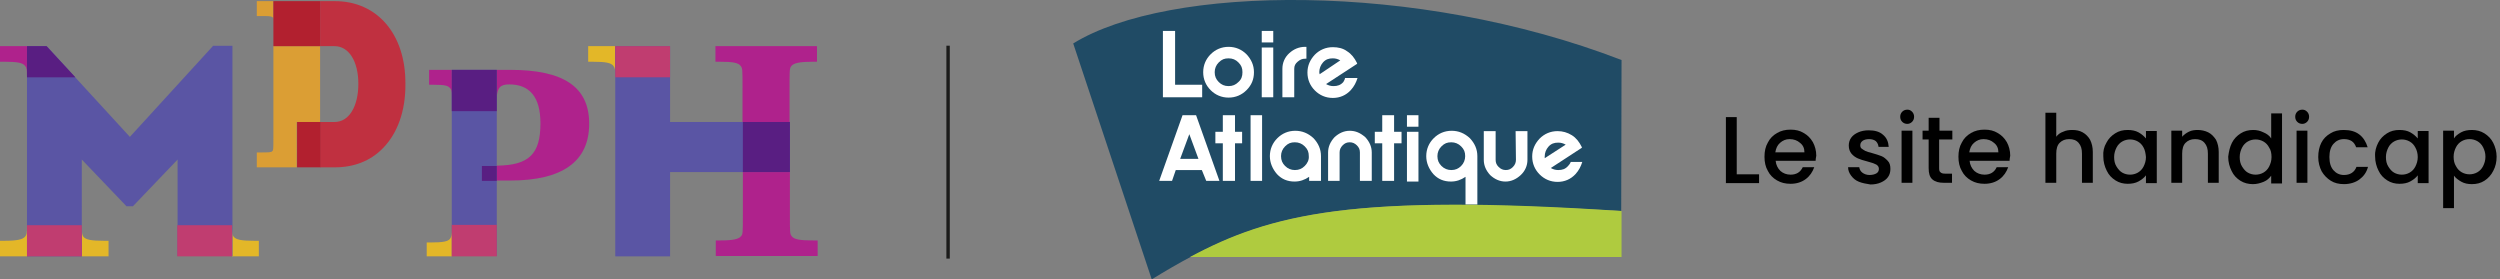 <?xml version="1.0" encoding="utf-8"?>
<!-- Generator: Adobe Illustrator 28.3.0, SVG Export Plug-In . SVG Version: 6.00 Build 0)  -->
<svg version="1.1"
	 id="Logo_x5F_Def" xmlns:svg="http://www.w3.org/2000/svg" xmlns:inkscape="http://www.inkscape.org/namespaces/inkscape" xmlns:sodipodi="http://sodipodi.sourceforge.net/DTD/sodipodi-0.dtd"
	 xmlns="http://www.w3.org/2000/svg" xmlns:xlink="http://www.w3.org/1999/xlink" x="0px" y="0px" viewBox="0 0 738.6 82.5"
	 style="enable-background:new 0 0 738.6 82.5;" xml:space="preserve">
<rect x="0" y="0" width="738.6" height="82.5" fill="#808080" stroke="none"/>
<style type="text/css">
	.st0{fill:#204B65;}
	.st1{fill:#FFFFFF;}
	.st2{fill:#AFCB3F;}
	.st3{clip-path:url(#SVGID_00000142884545141739752570000011087655795635527070_);fill:#1B1B1A;}
	.st4{fill:#E3B728;}
	.st5{fill:#5A55A4;}
	.st6{fill:#AF228C;}
	.st7{fill:#57278C;}
	.st8{fill:#DB9E34;}
	.st9{fill:#C03040;}
	.st10{fill:#591E82;}
	.st11{fill:#C03D70;}
	.st12{fill:#B2202F;}
</style>
<sodipodi:namedview  bordercolor="#000000" borderopacity="0.25" id="namedview933" inkscape:current-layer="Logo_x5F_Def" inkscape:cx="369.5514" inkscape:cy="41.921189" inkscape:deskcolor="#d1d1d1" inkscape:pagecheckerboard="0" inkscape:pageopacity="0.0" inkscape:showpageshadow="2" inkscape:window-height="901" inkscape:window-maximized="1" inkscape:window-width="1920" inkscape:window-x="-8" inkscape:window-y="-8" inkscape:zoom="1.5505286" pagecolor="#ffffff" showgrid="false">
	</sodipodi:namedview>
<g>
	<g>
		<g>
			<g id="g842" transform="translate(-43.23,-48.762)">
				<path id="path794" class="st0" d="M522.3,66.5c-60.6-23.4-134-22.2-162-4.9l23.2,69.7c33.1-20.4,55.3-25.1,138.7-20.2
					L522.3,66.5L522.3,66.5z"/>
				<g id="g798">
					<path id="path796" class="st1" d="M409.1,73c-0.8,0.8-1.7,1.2-2.9,1.2s-2.1-0.4-2.9-1.2c-0.8-0.8-1.2-1.7-1.2-2.9
						c0-1.1,0.4-2.1,1.2-2.9c0.9-0.9,1.7-1.2,2.9-1.2s2.1,0.4,2.9,1.2c0.9,0.9,1.2,1.7,1.2,2.9S410,72.2,409.1,73 M406.2,62.6
						c-2.1,0-3.9,0.8-5.3,2.2c-1.4,1.4-2.2,3.2-2.2,5.3c0,2.1,0.8,3.9,2.2,5.3s3.2,2.2,5.3,2.2s3.9-0.8,5.3-2.2
						c1.5-1.5,2.2-3.2,2.2-5.3c0-2.1-0.8-3.8-2.2-5.3C410.1,63.4,408.3,62.6,406.2,62.6"/>
				</g>
				<rect id="rect800" x="416" y="62.8" class="st1" width="3.4" height="14.7"/>
				<rect id="rect802" x="416" y="57.9" class="st1" width="3.4" height="3.4"/>
				<g id="g808">
					<g id="g806">
						<path id="path804" class="st1" d="M424.1,64.5c-1.3,1.2-2,2.8-2,4.6v8.4h3.5v-8.4c0-0.9,0.3-1.5,1-2.1s1.3-0.9,2.3-0.9h0.3
							v-3.5h-0.4C427,62.6,425.4,63.3,424.1,64.5"/>
					</g>
				</g>
				<polygon id="polygon810" class="st1" points="404.5,87.7 402.3,87.7 402.3,91.1 404.5,91.1 404.5,102.2 408.1,102.2 408.1,91.1 
					410.2,91.1 410.2,87.7 408.1,87.7 408.1,82.8 404.5,82.8 				"/>
				<rect id="rect812" x="412.7" y="82.8" class="st1" width="3.4" height="19.4"/>
				<g id="g818">
					<path id="path814" class="st1" d="M428.7,97.8c-0.8,0.8-1.7,1.2-2.9,1.2c-1.1,0-2.1-0.4-2.9-1.2c-0.8-0.8-1.2-1.7-1.2-2.9
						c0-1.1,0.4-2.1,1.2-2.9c0.9-0.9,1.7-1.2,2.9-1.2c1.1,0,2.1,0.4,2.9,1.2c0.9,0.9,1.2,1.7,1.2,2.9C430,96,429.5,97,428.7,97.8
						 M425.9,87.4c-2.1,0-3.9,0.8-5.3,2.2s-2.2,3.2-2.2,5.3c0,2,0.8,3.8,2.1,5.3c1.4,1.5,3.1,2.2,5.2,2.2c1.6,0,3-0.5,4.3-1.4v1.2
						h3.5v-7.3c0-2.1-0.8-3.8-2.2-5.3C429.7,88.1,427.9,87.4,425.9,87.4"/>
					<path id="path816" class="st1" d="M442,87.4c-1.7,0-3.2,0.7-4.5,1.9c-1.2,1.3-1.9,2.8-1.9,4.5v8.4h3.4v-8.4
						c0-0.8,0.3-1.5,0.9-2.1s1.2-0.9,2.1-0.9c0.8,0,1.5,0.3,2.1,0.9s0.9,1.2,0.9,2.1v8.4h3.5v-8.4c0-1.7-0.7-3.2-1.9-4.5
						C445.1,88,443.7,87.4,442,87.4"/>
				</g>
				<polygon id="polygon820" class="st1" points="451.6,87.7 449.4,87.7 449.4,91.1 451.6,91.1 451.6,102.2 455.1,102.2 455.1,91.1 
					457.3,91.1 457.3,87.7 455.1,87.7 455.1,82.8 451.6,82.8 				"/>
				<rect id="rect822" x="458.9" y="87.7" class="st1" width="3.4" height="14.7"/>
				<rect id="rect824" x="458.9" y="82.8" class="st1" width="3.4" height="3.4"/>
				<g id="g834">
					<path id="path826" class="st1" d="M474.9,97.8c-0.8,0.8-1.7,1.2-2.9,1.2c-1.1,0-2.1-0.4-2.9-1.2c-0.8-0.8-1.2-1.7-1.2-2.9
						c0-1.1,0.4-2.1,1.2-2.9c0.9-0.9,1.7-1.2,2.9-1.2c1.1,0,2.1,0.4,2.9,1.2c0.9,0.9,1.2,1.7,1.2,2.9C476.1,96,475.7,97,474.9,97.8
						 M472.1,87.4c-2.1,0-3.9,0.8-5.3,2.2s-2.2,3.2-2.2,5.3c0,2,0.8,3.8,2.1,5.3c1.4,1.5,3.1,2.2,5.2,2.2c1.6,0,3-0.5,4.3-1.4v8.2
						h3.5V94.9c0-2.1-0.8-3.8-2.2-5.3C475.9,88.1,474.1,87.4,472.1,87.4"/>
					<path id="path828" class="st1" d="M491.1,96c0,0.8-0.3,1.5-0.9,2.1S489,99,488.1,99c-0.8,0-1.5-0.3-2.1-0.9s-0.9-1.2-0.9-2.1
						v-8.5h-3.5V96c0,1.7,0.7,3.2,1.9,4.5c1.3,1.2,2.8,1.9,4.5,1.9s3.2-0.7,4.5-1.9c1.3-1.2,2-2.8,2-4.5v-8.5H491L491.1,96z"/>
					<path id="path830" class="st1" d="M433,70.1c0-1.1,0.4-2.1,1.1-2.9c0.8-0.9,1.7-1.2,2.9-1.2c0.8,0,1.5,0.2,2.2,0.6l-6.1,4.1
						C433.1,70.5,433,70.3,433,70.1 M440.1,73c-0.8,0.9-1.7,1.2-2.9,1.2c-0.8,0-1.5-0.2-2.2-0.6l9.2-6l-0.1-0.3
						c-0.7-1.4-1.6-2.6-2.9-3.4c-1.2-0.9-2.7-1.2-4.2-1.2c-2.1,0-3.9,0.8-5.3,2.2c-1.4,1.5-2.2,3.2-2.2,5.3c0,2.1,0.8,3.9,2.2,5.3
						s3.2,2.2,5.3,2.2s3.9-0.8,5.3-2.3c1-1.1,1.6-2.3,2-3.6h-3.7C440.6,72.2,440.3,72.6,440.1,73"/>
					<path id="path832" class="st1" d="M499.6,95c0-1.1,0.4-2.1,1.1-2.9c0.8-0.9,1.7-1.2,2.9-1.2c0.8,0,1.5,0.2,2.2,0.6l-6.2,4
						C499.6,95.3,499.6,95.1,499.6,95 M507.3,96.6c-0.2,0.5-0.5,0.9-0.8,1.2c-0.8,0.9-1.7,1.2-2.9,1.2c-0.8,0-1.5-0.2-2.2-0.6l9.2-6
						l-0.1-0.3c-0.7-1.4-1.6-2.6-2.9-3.4s-2.7-1.2-4.2-1.2c-2.1,0-3.9,0.8-5.3,2.2c-1.4,1.5-2.2,3.2-2.2,5.3c0,2.1,0.8,3.9,2.2,5.3
						s3.2,2.2,5.3,2.2s3.9-0.8,5.3-2.3c1-1.1,1.6-2.3,2-3.6L507.3,96.6L507.3,96.6L507.3,96.6z"/>
				</g>
				<polygon id="polygon836" class="st1" points="386.8,77.5 398.4,77.5 398.4,73.8 390.4,73.8 390.4,57.9 386.8,57.9 				"/>
				<path id="path838" class="st1" d="M391.9,95.7l2.7-7.3l2.7,7.3H391.9z M399.6,102.2h3.9l-6.9-19.4h-4l-6.9,19.4h3.8l1.1-3.2h7.7
					L399.6,102.2z"/>
				<path id="path840" class="st2" d="M522.3,111.1c-78.9-5.2-103.7,0.8-127.5,13.6h127.5V111.1z"/>
			</g>
		</g>
	</g>
</g>
<g>
	<g>
		<g>
			<defs>
				<rect id="SVGID_1_" x="-4.5" y="-2.3" width="744.3" height="88.4"/>
			</defs>
			<clipPath id="SVGID_00000085932575409207058600000002996455587146064523_">
				<use xlink:href="#SVGID_1_"  style="overflow:visible;"/>
			</clipPath>
			
				<rect id="rect844" x="279.6" y="13.5" style="clip-path:url(#SVGID_00000085932575409207058600000002996455587146064523_);fill:#1B1B1A;" width="1" height="62.9"/>
		</g>
	</g>
</g>
<g>
	<g>
		<g id="g900" transform="translate(-43.23,-48.762)">
			<path id="path846" class="st4" d="M225,62.4h-8V67h1.2c4,0,5.6,0.3,6.3,1.3c0.4,0.5,0.5,0.9,0.5,3.3c0,0.3,0,0.4,0,0.4v-0.3l0,0
				V62.4"/>
			<rect id="rect848" x="176.7" y="69.4" class="st5" width="13.3" height="55"/>
			<polygon id="polygon850" class="st5" points="241.2,84.8 241.2,62.4 225,62.4 225,124.5 241.2,124.5 241.2,99.6 276.6,99.6 
				276.6,84.8 			"/>
			<path id="path852" class="st6" d="M176.7,69.4H170v4.4h1.1c3.9,0,4.5,0.3,5.2,1.1c0.5,0.7,0.5,0.9,0.5,5.9L176.7,69.4 M194,69.4
				h-4v8.3l0,0l0,0c0.1-3.2,1.2-4,3.7-4c5.9,0,9.2,3.6,9.2,11.5c0,9.1-3.4,12.4-12.9,12.5v4.4h3.9c15.5,0,23.4-5.6,23.4-16.8
				C217.3,74.4,209.7,69.4,194,69.4"/>
			<path id="path854" class="st7" d="M176.7,69.4L176.7,69.4v11.4v0.1V69.4"/>
			<path id="path856" class="st6" d="M51.2,62.4h-8V67h1.2c4,0,5.6,0.3,6.3,1.3c0.4,0.5,0.5,0.8,0.5,3.3c0,0.1,0,0,0,0.1V62.4"/>
			<path id="path858" class="st4" d="M111.8,116.4v8.1h7.9v-4.6h-1.2c-4,0-5.6-0.3-6.3-1.3C111.9,118.2,111.9,117.8,111.8,116.4"/>
			<path id="path860" class="st4" d="M67.4,115.3v9.2h7.9v-4.6h-1.2c-4,0-5.6-0.3-6.3-1.3C67.5,118.1,67.4,117.7,67.4,115.3"/>
			<path id="path862" class="st4" d="M51.2,115.4c0,2.3-0.1,2.7-0.5,3.2c-0.7,0.9-2.3,1.3-6.3,1.3h-1.2v4.6h8V115.4"/>
			<path id="path864" class="st5" d="M106.1,62.4L81.6,89.2L57,62.4h-5.8v9.4v43.6v9.1l0,0h16.1h0.1v-9.2V95.9l13.2,13.8h1.9
				l13.2-13.8v19.3v9.2h16.1h0.1v-8.1v-54h-5.8"/>
			<path id="path866" class="st4" d="M176.7,115.8c0,2.6-0.1,2.9-0.5,3.5c-0.6,0.8-2.1,1.1-5.8,1.1h-1.1v4.1h7.4L176.7,115.8
				L176.7,115.8z"/>
			<path id="path868" class="st8" d="M124,49.1h-4.9v4.4h1.2c2.2,0,3.1,0,3.5,0.4c0.2,0.2,0.2,0.5,0.2,1.8L124,49.1"/>
			<path id="path870" class="st8" d="M137.8,62.4H124v27.1c0,3.2,0,3.6-0.3,3.9c-0.3,0.4-1.2,0.4-3.4,0.4h-1.2v4.4h11.8V84.8h3.6
				h3.3V62.4"/>
			<path id="path872" class="st9" d="M142.2,49.1h-4.4v13.3l0,0h0.2h4.1c4.2,0,7,4.5,7,11.1c0,6.8-2.8,11.3-7,11.3h-4.3l0,0v13.4
				h4.4c5.6,0,10.5-1.9,14.1-5.6c4.4-4.4,6.8-11.2,6.7-19.1C163.1,58.9,154.7,49.1,142.2,49.1L142.2,49.1z"/>
			<polyline id="polyline874" class="st10" points="57,62.4 51.2,62.4 51.2,71.6 65.5,71.6 57,62.4 			"/>
			<rect id="rect876" x="95.6" y="115.3" class="st11" width="16.2" height="9.2"/>
			<rect id="rect878" x="225" y="62.4" class="st11" width="16.2" height="9.2"/>
			<rect id="rect880" x="51.2" y="115.3" class="st11" width="16.2" height="9.2"/>
			<rect id="rect882" x="124" y="49.1" class="st12" width="13.8" height="13.3"/>
			<rect id="rect884" x="131" y="84.8" class="st12" width="6.9" height="13.4"/>
			<rect id="rect886" x="176.7" y="69.4" class="st10" width="13.3" height="12.2"/>
			<rect id="rect888" x="185.6" y="97.8" class="st10" width="4.4" height="4.4"/>
			<polyline id="polyline890" class="st11" points="190,115.2 176.7,115.2 176.7,124.5 190,124.5 190,115.2 			"/>
			<g id="g896">
				<path id="path892" class="st6" d="M254.6,62.4V67h1.2c4,0,5.6,0.3,6.3,1.3c0.5,0.7,0.5,1.1,0.5,6.5v10h13.9v-10
					c0-5.5,0-5.8,0.5-6.5c0.7-0.9,2.4-1.3,6.4-1.3h1.2v-4.6H254.6z"/>
				<path id="path894" class="st6" d="M277.1,118.5c-0.5-0.7-0.5-0.9-0.5-6.4V99.6h-13.9v12.5c0,5.4,0,5.8-0.5,6.4
					c-0.7,0.9-2.3,1.3-6.3,1.3h-1.2v4.6h30.1v-4.6h-1.2C279.5,119.8,277.8,119.5,277.1,118.5z"/>
			</g>
			<rect id="rect898" x="262.7" y="84.8" class="st10" width="13.9" height="14.8"/>
		</g>
	</g>
</g>
<g>
	<path d="M513.1,51.5h6.6v2.6h-9.8V34.6h3.2V51.5z"/>
	<path d="M536.4,47.5h-11.8c0.1,1.2,0.6,2.2,1.4,3c0.8,0.7,1.8,1.1,3,1.1c1.7,0,2.9-0.7,3.6-2.2h3.4c-0.5,1.4-1.3,2.6-2.5,3.5
		s-2.7,1.4-4.5,1.4c-1.5,0-2.8-0.3-4-1s-2.1-1.6-2.7-2.8c-0.7-1.2-1-2.6-1-4.2s0.3-3,1-4.2c0.6-1.2,1.5-2.1,2.7-2.8s2.5-1,4-1
		s2.8,0.3,3.9,1c1.1,0.6,2,1.5,2.7,2.7c0.6,1.1,1,2.5,1,4C536.5,46.6,536.4,47.1,536.4,47.5z M533.1,45c0-1.2-0.4-2.1-1.3-2.8
		c-0.8-0.7-1.8-1.1-3.1-1.1c-1.1,0-2,0.4-2.8,1.1c-0.8,0.7-1.2,1.6-1.4,2.8H533.1z"/>
	<path d="M549.2,53.7c-1-0.4-1.7-1-2.3-1.8s-0.9-1.6-0.9-2.5h3.3c0.1,0.7,0.4,1.2,0.9,1.6s1.3,0.7,2.1,0.7c0.9,0,1.6-0.2,2.1-0.5
		s0.7-0.8,0.7-1.3c0-0.6-0.3-1-0.8-1.3c-0.6-0.3-1.4-0.6-2.6-0.9c-1.2-0.3-2.1-0.6-2.8-0.9c-0.7-0.3-1.4-0.8-1.9-1.4
		c-0.5-0.6-0.8-1.4-0.8-2.4c0-0.8,0.2-1.6,0.7-2.3s1.2-1.2,2.1-1.6c0.9-0.4,1.9-0.6,3.1-0.6c1.8,0,3.2,0.4,4.2,1.3
		c1.1,0.9,1.6,2.1,1.7,3.6h-3c-0.1-0.7-0.3-1.2-0.8-1.7c-0.5-0.4-1.2-0.6-2-0.6s-1.5,0.2-1.9,0.5s-0.7,0.7-0.7,1.3
		c0,0.4,0.1,0.8,0.4,1s0.7,0.5,1.1,0.7c0.4,0.2,1.1,0.4,1.9,0.6c1.1,0.3,2,0.6,2.8,0.9s1.3,0.8,1.9,1.4s0.8,1.4,0.8,2.4
		c0,0.9-0.2,1.7-0.7,2.4s-1.2,1.2-2.1,1.6c-0.9,0.4-1.9,0.6-3.1,0.6C551.3,54.3,550.2,54.1,549.2,53.7z"/>
	<path d="M562,36c-0.4-0.4-0.6-0.9-0.6-1.5s0.2-1.1,0.6-1.5c0.4-0.4,0.9-0.6,1.5-0.6s1,0.2,1.4,0.6c0.4,0.4,0.6,0.9,0.6,1.5
		s-0.2,1.1-0.6,1.5c-0.4,0.4-0.9,0.6-1.4,0.6C562.9,36.6,562.4,36.4,562,36z M565,38.6V54h-3.2V38.6H565z"/>
	<path d="M572.9,41.2v8.5c0,0.6,0.1,1,0.4,1.2c0.3,0.3,0.7,0.4,1.4,0.4h2V54h-2.5c-1.4,0-2.5-0.3-3.3-1s-1.1-1.8-1.1-3.3v-8.5H568
		v-2.6h1.8v-3.8h3.2v3.8h3.8v2.6H572.9z"/>
	<path d="M593.7,47.5h-11.8c0.1,1.2,0.6,2.2,1.4,3c0.8,0.7,1.8,1.1,3,1.1c1.7,0,2.9-0.7,3.6-2.2h3.4c-0.5,1.4-1.3,2.6-2.5,3.5
		s-2.7,1.4-4.5,1.4c-1.5,0-2.8-0.3-4-1s-2.1-1.6-2.7-2.8c-0.7-1.2-1-2.6-1-4.2s0.3-3,1-4.2c0.6-1.2,1.5-2.1,2.7-2.8s2.5-1,4-1
		s2.8,0.3,3.9,1c1.1,0.6,2,1.5,2.7,2.7c0.6,1.1,1,2.5,1,4C593.8,46.6,593.7,47.1,593.7,47.5z M590.4,45c0-1.2-0.4-2.1-1.3-2.8
		c-0.8-0.7-1.8-1.1-3.1-1.1c-1.1,0-2,0.4-2.8,1.1c-0.8,0.7-1.2,1.6-1.4,2.8H590.4z"/>
	<path d="M615.3,39.1c0.9,0.5,1.7,1.3,2.2,2.2c0.5,1,0.8,2.2,0.8,3.6V54h-3.2v-8.6c0-1.4-0.3-2.4-1-3.2s-1.6-1.1-2.8-1.1
		s-2.1,0.4-2.8,1.1s-1,1.8-1,3.2V54h-3.2V33.3h3.2v7.1c0.5-0.7,1.2-1.2,2.1-1.5c0.8-0.4,1.7-0.5,2.7-0.5
		C613.4,38.4,614.4,38.6,615.3,39.1z"/>
	<path d="M622.3,42.2c0.6-1.2,1.5-2.1,2.6-2.8s2.3-1,3.7-1c1.2,0,2.3,0.2,3.2,0.7s1.6,1.1,2.2,1.8v-2.2h3.2v15.4H634v-2.3
		c-0.5,0.7-1.3,1.3-2.2,1.8s-2,0.7-3.2,0.7c-1.3,0-2.5-0.3-3.6-1s-2-1.6-2.6-2.9c-0.6-1.2-1-2.6-1-4.2
		C621.3,44.7,621.6,43.4,622.3,42.2z M633.3,43.6c-0.4-0.8-1-1.4-1.7-1.8c-0.7-0.4-1.5-0.6-2.3-0.6s-1.6,0.2-2.3,0.6
		c-0.7,0.4-1.3,1-1.7,1.8s-0.7,1.7-0.7,2.8s0.2,2,0.7,2.8s1,1.4,1.7,1.8s1.5,0.6,2.3,0.6s1.6-0.2,2.3-0.6c0.7-0.4,1.3-1,1.7-1.8
		s0.7-1.7,0.7-2.8C633.9,45.3,633.7,44.3,633.3,43.6z"/>
	<path d="M652.4,39.1c1,0.5,1.7,1.3,2.3,2.2c0.5,1,0.8,2.2,0.8,3.6V54h-3.2v-8.6c0-1.4-0.3-2.4-1-3.2s-1.6-1.1-2.8-1.1
		s-2.1,0.4-2.8,1.1s-1,1.8-1,3.2V54h-3.2V38.6h3.2v1.8c0.5-0.6,1.2-1.1,2-1.5s1.7-0.5,2.6-0.5C650.3,38.4,651.4,38.6,652.4,39.1z"/>
	<path d="M659.4,42.2c0.6-1.2,1.5-2.1,2.6-2.8s2.3-1,3.7-1c1,0,2,0.2,3,0.7c1,0.4,1.8,1,2.3,1.8v-7.4h3.2v20.7H671v-2.3
		c-0.5,0.7-1.2,1.4-2.2,1.8s-2,0.7-3.2,0.7c-1.3,0-2.6-0.3-3.7-1s-2-1.6-2.6-2.9c-0.6-1.2-1-2.6-1-4.2
		C658.5,44.7,658.8,43.4,659.4,42.2z M670.4,43.6c-0.4-0.8-1-1.4-1.7-1.8c-0.7-0.4-1.5-0.6-2.3-0.6s-1.6,0.2-2.3,0.6
		c-0.7,0.4-1.3,1-1.7,1.8s-0.7,1.7-0.7,2.8s0.2,2,0.7,2.8s1,1.4,1.7,1.8s1.5,0.6,2.3,0.6s1.6-0.2,2.3-0.6c0.7-0.4,1.3-1,1.7-1.8
		s0.7-1.7,0.7-2.8C671.1,45.3,670.9,44.3,670.4,43.6z"/>
	<path d="M678.7,36c-0.4-0.4-0.6-0.9-0.6-1.5s0.2-1.1,0.6-1.5c0.4-0.4,0.9-0.6,1.5-0.6s1,0.2,1.4,0.6c0.4,0.4,0.6,0.9,0.6,1.5
		s-0.2,1.1-0.6,1.5c-0.4,0.4-0.9,0.6-1.4,0.6C679.6,36.6,679.1,36.4,678.7,36z M681.7,38.6V54h-3.2V38.6H681.7z"/>
	<path d="M685.8,42.2c0.6-1.2,1.5-2.1,2.7-2.8c1.1-0.7,2.4-1,3.9-1c1.9,0,3.4,0.4,4.6,1.3c1.2,0.9,2,2.2,2.5,3.8h-3.4
		c-0.3-0.8-0.7-1.4-1.3-1.8c-0.6-0.4-1.4-0.6-2.3-0.6c-1.3,0-2.3,0.5-3.1,1.4s-1.2,2.2-1.2,3.9s0.4,3,1.2,3.9s1.8,1.4,3.1,1.4
		c1.8,0,3.1-0.8,3.7-2.4h3.4c-0.4,1.6-1.3,2.8-2.5,3.7s-2.8,1.4-4.6,1.4c-1.5,0-2.8-0.3-3.9-1c-1.1-0.7-2-1.6-2.7-2.8
		c-0.6-1.2-1-2.6-1-4.2S685.2,43.4,685.8,42.2z"/>
	<path d="M702.6,42.2c0.6-1.2,1.5-2.1,2.6-2.8s2.3-1,3.7-1c1.2,0,2.3,0.2,3.2,0.7s1.6,1.1,2.2,1.8v-2.2h3.2v15.4h-3.2v-2.3
		c-0.5,0.7-1.3,1.3-2.2,1.8s-2,0.7-3.2,0.7c-1.3,0-2.5-0.3-3.6-1s-2-1.6-2.6-2.9c-0.6-1.2-1-2.6-1-4.2
		C701.6,44.7,702,43.4,702.6,42.2z M713.6,43.6c-0.4-0.8-1-1.4-1.7-1.8c-0.7-0.4-1.5-0.6-2.3-0.6s-1.6,0.2-2.3,0.6
		c-0.7,0.4-1.3,1-1.7,1.8s-0.7,1.7-0.7,2.8s0.2,2,0.7,2.8s1,1.4,1.7,1.8s1.5,0.6,2.3,0.6s1.6-0.2,2.3-0.6c0.7-0.4,1.3-1,1.7-1.8
		s0.7-1.7,0.7-2.8S714,44.3,713.6,43.6z"/>
	<path d="M727.1,39.1c0.9-0.5,2-0.7,3.2-0.7c1.3,0,2.6,0.3,3.7,1c1.1,0.7,2,1.6,2.6,2.8s1,2.6,1,4.1s-0.3,2.9-1,4.2
		c-0.6,1.2-1.5,2.2-2.6,2.9s-2.3,1-3.7,1c-1.2,0-2.2-0.2-3.1-0.7c-0.9-0.5-1.7-1.1-2.2-1.8v9.6h-3.2V38.6h3.2v2.3
		C725.4,40.2,726.2,39.6,727.1,39.1z M733.6,43.5c-0.4-0.8-1-1.4-1.7-1.8c-0.7-0.4-1.5-0.6-2.3-0.6s-1.6,0.2-2.3,0.6
		c-0.7,0.4-1.3,1-1.7,1.8s-0.7,1.7-0.7,2.8s0.2,2,0.7,2.8c0.4,0.8,1,1.4,1.7,1.8c0.7,0.4,1.5,0.6,2.3,0.6s1.6-0.2,2.3-0.6
		c0.7-0.4,1.3-1,1.7-1.8s0.7-1.7,0.7-2.8S734,44.3,733.6,43.5z"/>
</g>
</svg>
